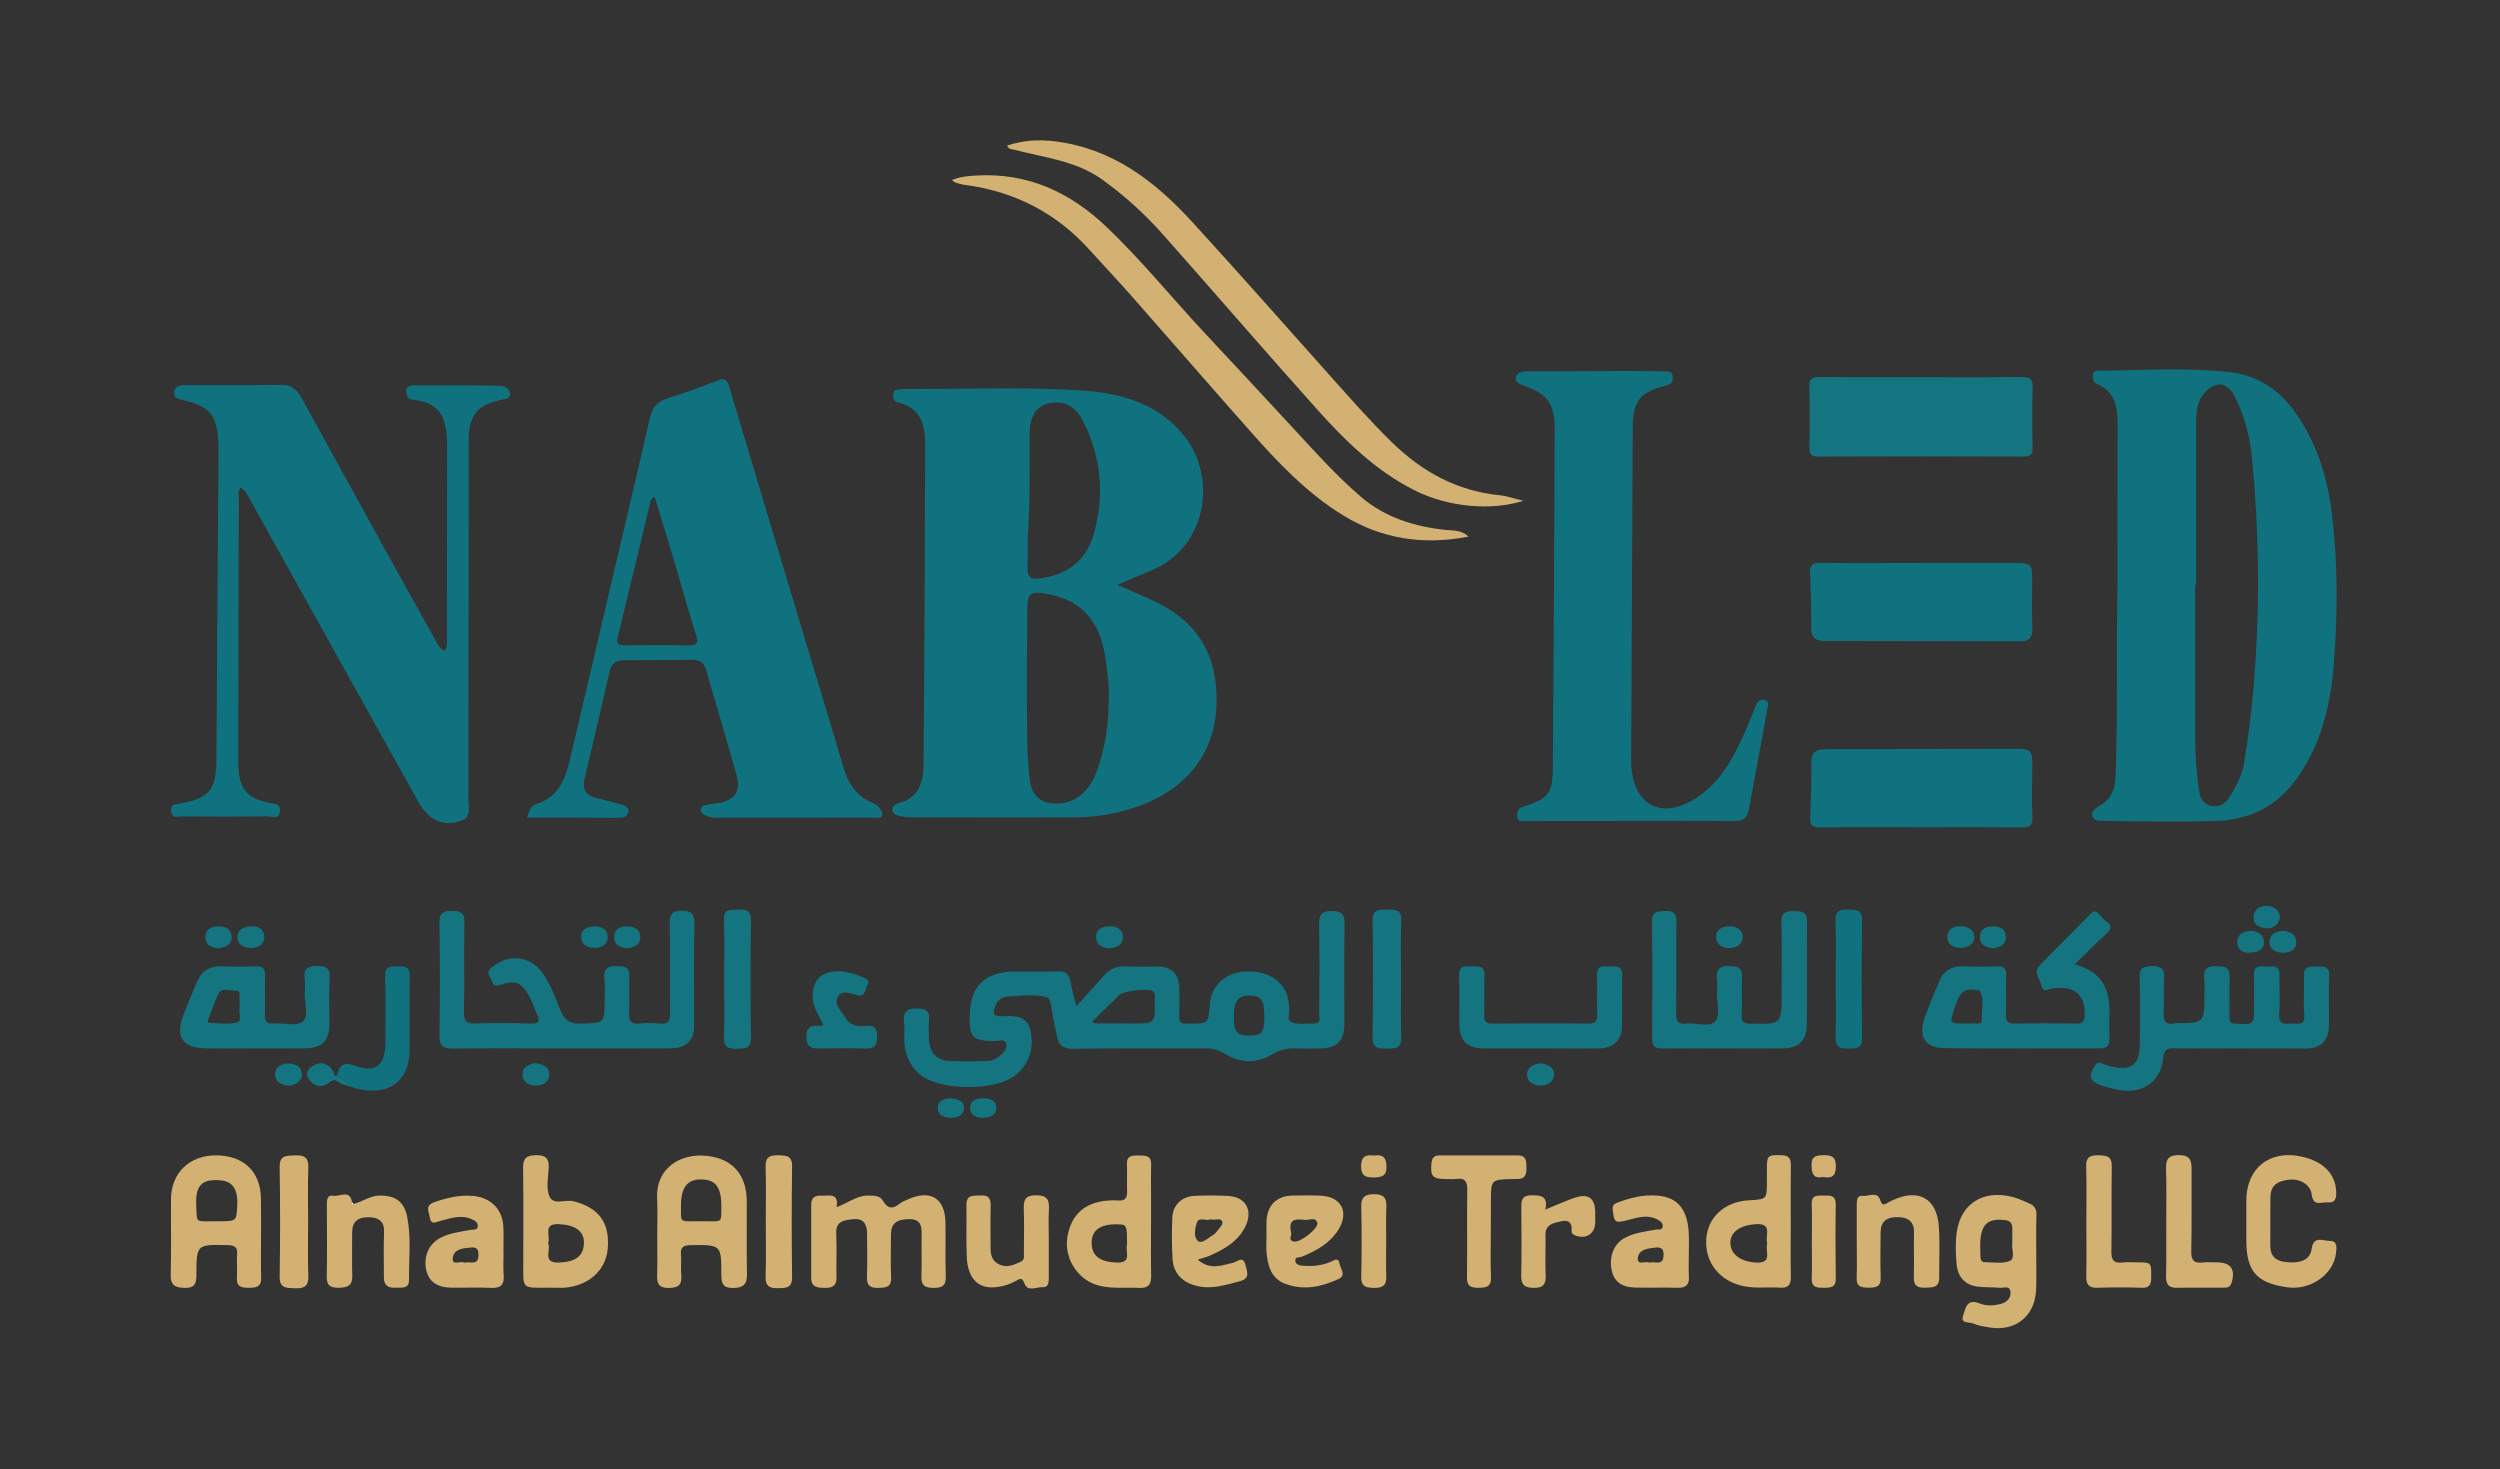 <?xml version="1.0" encoding="utf-8"?>
<!-- Generator: Adobe Illustrator 24.0.1, SVG Export Plug-In . SVG Version: 6.00 Build 0)  -->
<svg version="1.1" id="Layer_1" xmlns="http://www.w3.org/2000/svg" xmlns:xlink="http://www.w3.org/1999/xlink" x="0px" y="0px"
	 viewBox="0 0 253.79 149.17" style="enable-background:new 0 0 253.79 149.17;" xml:space="preserve">
<rect x="0" y="0" width="253.79" height="149.17" fill="#333333" stroke="none"/>
<style type="text/css">
	.st0{fill:#10727E;}
	.st1{fill:#147480;}
	.st2{fill:#D2B173;}
	.st3{fill:#FEFEFE;}
</style>
<g>
	<path class="st0" d="M113.42,59.37c1.16,0.51,2.16,0.94,3.16,1.38c5.16,2.26,6.98,5.79,6.92,10.53c-0.06,5-2.88,8.7-7.78,10.51
		c-2.11,0.78-4.3,1.17-6.54,1.18c-5.59,0.03-11.18,0.01-16.77,0c-0.39,0-0.78-0.08-1.17-0.15c-0.35-0.06-0.63-0.31-0.65-0.62
		c-0.03-0.33,0.25-0.58,0.59-0.66c2.11-0.49,2.56-2.16,2.57-3.94c0.1-10.78,0.14-21.56,0.17-32.34c0.01-2-0.35-3.87-2.77-4.41
		c-0.41-0.09-0.51-0.45-0.47-0.85c0.04-0.45,0.4-0.44,0.7-0.48c0.24-0.03,0.48-0.03,0.72-0.03c6.07,0.02,12.15-0.26,18.2,0.19
		c3.86,0.29,7.49,1.47,9.99,4.67c3.29,4.23,2.21,11.32-3.53,13.61C115.68,58.4,114.64,58.86,113.42,59.37z M112.55,70.95
		c0.1-1.26-0.14-2.72-0.34-4.18c-0.55-3.87-2.6-5.98-6.2-6.53c-1.41-0.22-1.71,0.05-1.72,1.47c-0.02,3.23-0.07,6.46-0.04,9.69
		c0.02,2.63-0.04,5.26,0.3,7.88c0.2,1.52,1.15,2.3,2.69,2.3c1.9-0.01,3.33-1.17,4.13-3.38C112.19,75.93,112.56,73.58,112.55,70.95z
		 M104.32,54.83c0,0.96,0.02,1.92-0.01,2.87c-0.02,0.82,0.27,1.13,1.14,1.03c2.87-0.34,4.84-1.79,5.61-4.6
		c1.09-3.96,0.73-7.8-1.16-11.47c-0.78-1.51-2-2.07-3.55-1.69c-1.11,0.27-1.81,1.33-1.82,2.89
		C104.51,47.51,104.57,51.17,104.32,54.83z"/>
	<path class="st0" d="M214.96,58.63c0-3.96-0.02-9.67,0.01-15.38c0.01-1.8-0.16-3.45-2.09-4.28c-0.36-0.16-0.47-0.52-0.41-0.92
		c0.08-0.55,0.52-0.4,0.85-0.41c4.31-0.08,8.63-0.32,12.93,0.12c2.8,0.29,5.02,1.71,6.66,3.98c2.23,3.08,3.34,6.59,3.8,10.32
		c0.64,5.17,0.61,10.36,0.19,15.53c-0.34,4.17-1.33,8.19-3.88,11.63c-2.03,2.74-4.79,4.04-8.2,4.13c-3.64,0.1-7.27,0.04-10.9-0.01
		c-0.57-0.01-1.3,0.08-1.5-0.46c-0.22-0.59,0.44-0.9,0.92-1.2c1.09-0.69,1.39-1.76,1.43-2.98C215,72.6,214.83,66.49,214.96,58.63z
		 M222.94,59.36c-0.03,0-0.06,0-0.1,0c0,5.23,0,10.46,0,15.68c0,1.76,0.17,3.5,0.4,5.23c0.1,0.8,0.51,1.41,1.26,1.55
		c0.74,0.14,1.43-0.22,1.83-0.89c0.64-1.06,1.26-2.15,1.46-3.38c0.59-3.49,0.97-7.02,1.19-10.55c0.43-6.86,0.29-13.71-0.37-20.56
		c-0.21-2.21-0.78-4.31-1.79-6.27c-0.71-1.36-1.82-1.49-2.88-0.44c-1.02,1.02-0.99,2.3-1,3.57
		C222.93,48.66,222.94,54.01,222.94,59.36z"/>
	<path class="st0" d="M45.12,66.07c0.35-0.53,0.25-1.06,0.25-1.57c0.01-6.39,0.01-12.78,0.02-19.17c0-2.69-0.54-4.47-3.49-4.75
		c-0.53-0.05-0.63-0.46-0.67-0.85c-0.04-0.48,0.37-0.61,0.73-0.61c2.92-0.01,5.83-0.01,8.75,0.04c0.47,0.01,1.03,0.26,1.07,0.79
		c0.04,0.55-0.52,0.56-0.95,0.65c-2.38,0.51-3.24,1.55-3.25,4.11c-0.02,12.14-0.02,24.28-0.03,36.43c0,0.77,0.31,1.77-0.62,2.14
		c-1.1,0.44-2.28,0.4-3.28-0.42c-0.54-0.43-0.92-0.99-1.25-1.59C36.77,71.18,31.16,61.09,25.54,51c-0.3-0.53-0.53-1.13-1.1-1.51
		c-0.34,0.41-0.19,0.82-0.2,1.19c-0.02,8.79-0.03,17.57-0.05,26.36c0,0.24,0,0.48,0.01,0.72c0.09,2.31,0.85,3.26,3.07,3.74
		c0.54,0.12,1.23,0.02,1.14,0.86c-0.09,0.92-0.86,0.5-1.31,0.51c-2.88,0.04-5.75,0.03-8.63,0.01c-0.41,0-1,0.28-1.09-0.53
		c-0.09-0.78,0.5-0.7,0.92-0.78c3-0.55,3.65-1.39,3.67-4.52c0.05-10.22,0.14-20.45,0.21-30.67c0-0.52,0.01-1.04-0.02-1.56
		c-0.16-2.67-0.84-3.51-3.4-4.17c-0.5-0.13-1.16-0.13-1.07-0.85c0.09-0.73,0.75-0.71,1.32-0.71c3.2,0,6.39,0.02,9.59-0.02
		c1.1-0.01,1.64,0.63,2.1,1.48c2.84,5.17,5.68,10.34,8.53,15.5c1.66,3,3.32,5.99,4.99,8.98C44.42,65.41,44.6,65.82,45.12,66.07z"/>
	<path class="st0" d="M53.5,83c0.22-0.65,0.36-1.21,0.9-1.37c2.14-0.62,2.93-2.31,3.39-4.24c1.47-6.19,2.91-12.38,4.36-18.58
		c1.28-5.46,2.58-10.91,3.82-16.37c0.24-1.05,0.73-1.67,1.77-2c1.71-0.54,3.4-1.13,5.06-1.79c0.76-0.3,1-0.15,1.23,0.62
		c2.83,9.49,5.69,18.98,8.54,28.46c1.02,3.39,2.06,6.77,3.05,10.17c0.49,1.66,1.35,2.96,3.01,3.62c0.18,0.07,0.37,0.18,0.49,0.32
		c0.22,0.27,0.54,0.59,0.43,0.93C89.45,83.15,89.01,83,88.71,83c-5.35,0.01-10.7,0.01-16.05,0.01c-0.2,0-0.41,0-0.59-0.06
		c-0.41-0.14-0.95-0.27-0.92-0.78c0.03-0.49,0.58-0.45,0.96-0.53c0.23-0.05,0.48-0.05,0.71-0.09c1.8-0.3,2.43-1.18,1.94-2.93
		c-1-3.56-2.06-7.11-3.1-10.66c-0.21-0.71-0.67-0.99-1.43-0.98c-2.28,0.04-4.55,0.04-6.83,0.04c-0.83,0-1.32,0.29-1.52,1.17
		c-0.82,3.64-1.69,7.27-2.55,10.91c-0.24,1,0.14,1.63,1.12,1.89c0.84,0.22,1.7,0.41,2.53,0.65c0.38,0.11,0.86,0.25,0.82,0.73
		c-0.05,0.52-0.5,0.65-0.98,0.65C59.77,83,56.7,83,53.5,83z M66.48,50.5c-0.09,0.01-0.18,0.02-0.27,0.03
		c-0.06,0.14-0.14,0.27-0.18,0.41c-1.11,4.59-2.21,9.19-3.33,13.78c-0.18,0.73,0.18,0.79,0.75,0.79c2.11-0.02,4.23-0.05,6.34,0.01
		c0.93,0.03,1.17-0.16,0.86-1.11c-0.67-2.04-1.22-4.11-1.83-6.17C68.05,55.65,67.26,53.07,66.48,50.5z"/>
	<path class="st0" d="M165.51,83.34c-3.55,0-7.11,0-10.66,0.01c-0.41,0-0.81,0.11-0.84-0.51c-0.03-0.52,0.14-0.79,0.66-0.95
		c2.54-0.82,2.95-1.35,2.97-4.01c0.08-11.38,0.14-22.76,0.19-34.14c0.01-2.78-0.67-3.73-3.19-4.61c-0.41-0.14-0.85-0.38-0.77-0.78
		c0.1-0.51,0.62-0.64,1.14-0.64c3.39-0.01,6.79-0.04,10.18-0.05c1.24,0,2.48,0.01,3.71,0.05c0.41,0.01,0.89-0.09,0.91,0.62
		c0.02,0.6-0.27,0.71-0.75,0.83c-2.58,0.64-3.3,1.56-3.31,4.16c-0.05,11.18-0.11,22.36-0.16,33.54c0,0.48-0.01,0.96,0.06,1.43
		c0.48,3.52,3.02,4.75,6.14,2.97c2.64-1.51,4.02-4.02,5.22-6.65c0.45-0.98,0.82-1.99,1.23-2.98c0.17-0.4,0.42-0.69,0.9-0.56
		c0.54,0.15,0.32,0.6,0.27,0.89c-0.61,3.44-1.26,6.88-1.9,10.32c-0.15,0.79-0.62,1.09-1.45,1.08
		C172.54,83.31,169.03,83.33,165.51,83.34z"/>
	<path class="st1" d="M109.26,102.14c1.05-1.15,1.96-2.14,2.85-3.14c0.6-0.67,1.31-0.96,2.23-0.9c1.07,0.07,2.16,0.02,3.23,0.02
		c1.3,0,2.09,0.73,2.14,2.04c0.04,1,0.04,2,0,2.99c-0.02,0.56,0.13,0.84,0.73,0.76c0.08-0.01,0.16,0,0.24,0c2,0.01,2,0.01,2.14-1.99
		c0.13-1.78,1.48-3.1,3.37-3.28c2.27-0.22,4.11,0.84,4.54,2.61c0.07,0.27,0.08,0.55,0.13,0.83c0.12,0.57-0.28,1.46,0.22,1.67
		c0.68,0.29,1.55,0.15,2.34,0.15c0.73-0.01,0.5-0.6,0.5-0.98c0.02-3.04,0.04-6.07-0.01-9.11c-0.02-0.97,0.26-1.34,1.28-1.33
		c0.98,0.01,1.33,0.29,1.31,1.31c-0.06,3.35-0.02,6.71-0.02,10.06c0,1.84-0.76,2.58-2.64,2.59c-0.76,0-1.52,0.03-2.28-0.01
		c-0.9-0.04-1.66,0.16-2.47,0.64c-1.55,0.92-3.23,0.85-4.76-0.1c-0.62-0.38-1.19-0.54-1.89-0.54c-4.47,0.01-8.95-0.03-13.42,0.04
		c-1.11,0.02-1.61-0.36-1.75-1.41c-0.05-0.39-0.17-0.78-0.26-1.16c-0.22-0.93-0.25-2.51-0.71-2.65c-1.24-0.37-2.67-0.16-4.02-0.09
		c-0.52,0.02-1.01,0.37-1.2,0.88c-0.19,0.48-0.51,1.16,0.53,1.12c1.22-0.04,2.6-0.15,2.97,1.35c0.41,1.66,0.02,3.27-1.31,4.49
		c-1.98,1.83-8.09,1.8-10.03-0.04c-1.01-0.96-1.46-2.16-1.45-3.55c0.01-0.52,0.06-1.05-0.01-1.56c-0.17-1.19,0.33-1.52,1.47-1.47
		c0.85,0.04,1.13,0.32,1.06,1.13c-0.06,0.67-0.03,1.36,0,2.04c0.06,1.32,0.78,2.09,2.09,2.16c1.24,0.06,2.48,0.02,3.71,0.01
		c0.53-0.01,1.03-0.19,1.42-0.55c0.35-0.32,0.77-0.73,0.61-1.22c-0.17-0.54-0.75-0.26-1.14-0.26c-2.31-0.04-2.62-0.34-2.56-2.66
		c0.07-2.92,1.54-4.37,4.48-4.4c1.48-0.02,2.96,0.04,4.43-0.02c0.86-0.03,1.23,0.29,1.34,1.12
		C108.81,100.44,109.03,101.17,109.26,102.14z M110.87,103.71c0.19,0.13,0.22,0.17,0.25,0.17c1.28,0.01,2.55,0.02,3.83,0.02
		c2.33,0,2.33,0,2.27-2.35c-0.01-0.33,0.15-0.73-0.25-0.97c-0.45-0.26-2.92,0.03-3.3,0.4C112.74,101.87,111.83,102.76,110.87,103.71
		z M128.35,103.19c0-1.67-0.3-2.1-1.5-2.12c-1.18-0.02-1.6,0.56-1.6,2.2c0,1.5,0.32,1.87,1.61,1.85
		C128.13,105.11,128.35,104.82,128.35,103.19z"/>
	<path class="st1" d="M195.06,38.29c3.39,0,6.78,0.03,10.17-0.02c0.92-0.02,1.15,0.26,1.12,1.14c-0.07,1.99-0.05,3.99-0.01,5.98
		c0.01,0.7-0.15,0.97-0.92,0.96c-6.94-0.03-13.88-0.03-20.81,0c-0.75,0-0.95-0.23-0.93-0.95c0.04-2.03,0.06-4.07-0.01-6.1
		c-0.03-0.89,0.31-1.04,1.1-1.03C188.2,38.31,191.63,38.29,195.06,38.29z"/>
	<path class="st0" d="M195.1,83.98c-3.43,0-6.86-0.03-10.29,0.02c-0.86,0.01-1.09-0.26-1.05-1.08c0.09-1.87,0.14-3.75,0.12-5.62
		c-0.01-0.85,0.4-1.15,1.12-1.22c0.4-0.04,0.8-0.03,1.2-0.03c6.14-0.01,12.29-0.02,18.43-0.03c1.51,0,1.68,0.17,1.68,1.62
		c0,1.76-0.07,3.51,0.01,5.27c0.04,0.95-0.31,1.11-1.16,1.09C201.8,83.96,198.45,83.98,195.1,83.98z"/>
	<path class="st0" d="M194.88,57.15c3.27,0,6.55,0,9.82,0c1.44,0,1.6,0.18,1.6,1.57c-0.01,1.72-0.03,3.43,0.01,5.15
		c0.02,0.87-0.33,1.23-1.19,1.23c-6.63-0.02-13.26-0.03-19.89-0.03c-0.9,0-1.38-0.34-1.37-1.35c0.02-1.84-0.02-3.67-0.11-5.51
		c-0.04-0.83,0.22-1.09,1.07-1.07C188.17,57.18,191.53,57.15,194.88,57.15C194.88,57.15,194.88,57.15,194.88,57.15z"/>
	<path class="st2" d="M102.23,14.78c1.62-0.54,3.23-0.64,4.88-0.43c5.82,0.72,10.13,4.04,13.92,8.18
		c4.63,5.07,9.17,10.21,13.74,15.33c2.13,2.38,4.23,4.79,6.51,7.02c3.06,2.99,6.61,4.96,10.94,5.39c0.77,0.08,1.52,0.35,2.44,0.57
		c-3.25,1.02-7.61,0.68-11.11-1.09c-3.92-1.98-7-5.02-9.88-8.23c-5.24-5.85-10.37-11.81-15.59-17.69c-1.85-2.09-3.91-3.97-6.2-5.61
		c-2.67-1.91-5.85-2.21-8.87-3.01C102.77,15.14,102.45,15.23,102.23,14.78z"/>
	<path class="st2" d="M149.09,54.47c-4.61,0.9-8.79,0.24-12.67-2.11c-3.77-2.29-6.74-5.46-9.63-8.73c-3.97-4.48-7.89-9-11.84-13.49
		c-1.42-1.62-2.91-3.18-4.35-4.78c-3.4-3.77-7.63-5.93-12.65-6.59c-0.31-0.04-0.62-0.14-0.93-0.23c-0.1-0.03-0.18-0.12-0.39-0.26
		c0.86-0.36,1.66-0.41,2.46-0.46c5.19-0.31,9.5,1.67,13.18,5.16c3.48,3.3,6.5,7.03,9.76,10.54c3.21,3.45,6.43,6.88,9.62,10.35
		c2.08,2.26,4.15,4.54,6.49,6.55c2.47,2.12,5.46,3.05,8.66,3.38C147.54,53.87,148.33,53.79,149.09,54.47z"/>
	<path class="st1" d="M56.85,106.43c-3.59,0-7.19-0.04-10.78,0.02c-1.07,0.02-1.48-0.24-1.46-1.39c0.07-3.79,0.06-7.59,0-11.38
		c-0.02-1,0.37-1.21,1.26-1.21c0.86,0,1.3,0.13,1.28,1.17c-0.07,3.03,0.02,6.07-0.05,9.1c-0.02,1,0.31,1.19,1.22,1.16
		c1.83-0.07,3.67-0.06,5.51,0.01c0.92,0.03,1.02-0.27,0.66-1.01c-0.28-0.57-0.45-1.2-0.76-1.75c-0.77-1.41-1.42-1.69-2.93-1.18
		c-0.54,0.18-0.74,0.06-0.87-0.4c-0.12-0.44-0.68-0.81-0.03-1.35c1.82-1.5,4.05-1.21,5.34,0.78c0.72,1.11,1.17,2.36,1.66,3.58
		c0.39,0.97,0.95,1.36,2.06,1.33c2.41-0.08,2.42,0,2.42-2.41c0-0.68,0.07-1.37-0.02-2.03c-0.15-1.15,0.32-1.43,1.41-1.4
		c0.93,0.02,1.16,0.35,1.12,1.2c-0.06,1.19,0.04,2.4-0.03,3.59c-0.05,0.88,0.29,1.12,1.1,1.04c0.63-0.06,1.28-0.08,1.91,0
		c1,0.13,1.18-0.32,1.16-1.22c-0.05-2.95,0.01-5.91-0.04-8.86c-0.01-0.92,0.14-1.39,1.22-1.37c1,0.01,1.29,0.32,1.28,1.32
		c-0.06,3.43-0.02,6.87-0.02,10.3c0,1.54-0.78,2.34-2.36,2.35C64.35,106.44,60.6,106.43,56.85,106.43z"/>
	<path class="st1" d="M227.3,106.43c-2.16,0-4.31,0.02-6.46-0.01c-0.76-0.01-1.16,0.03-1.25,1.03c-0.2,2.32-2.1,3.62-4.41,3.21
		c-0.62-0.11-1.24-0.27-1.84-0.47c-1.23-0.42-1.38-0.98-0.63-2.07c0.17-0.25,0.33-0.29,0.59-0.19c0.33,0.13,0.67,0.26,1.01,0.34
		c2.08,0.48,2.92-0.19,2.92-2.33c0-2.23,0.06-4.47-0.02-6.7c-0.04-1.04,0.4-1.14,1.26-1.16c0.95-0.02,1.28,0.26,1.22,1.22
		c-0.08,1.15,0.03,2.32-0.04,3.47c-0.05,0.86,0.15,1.32,1.1,1.12c0.08-0.02,0.16-0.02,0.24-0.02c2.79-0.03,2.79-0.03,2.79-2.87
		c0-0.52,0.06-1.05-0.01-1.55c-0.17-1.18,0.38-1.4,1.43-1.37c0.91,0.02,1.18,0.32,1.14,1.2c-0.06,1.31,0.01,2.63-0.02,3.95
		c-0.01,0.53,0.17,0.66,0.68,0.69c1.82,0.1,1.81,0.12,1.82-1.72c0-1.08,0.02-2.16-0.01-3.23c-0.03-1.16,0.81-0.8,1.43-0.85
		c0.66-0.06,1.19-0.03,1.17,0.88c-0.04,1.32,0.07,2.64-0.03,3.95c-0.09,1.13,0.59,0.98,1.26,0.96c0.63-0.02,1.38,0.26,1.28-0.92
		c-0.11-1.27,0.03-2.56-0.04-3.83c-0.06-1.03,0.5-1.07,1.27-1.05c0.71,0.02,1.35-0.08,1.3,1c-0.07,1.67,0,3.35-0.03,5.03
		c-0.02,1.5-0.79,2.28-2.3,2.3C231.85,106.45,229.58,106.43,227.3,106.43z"/>
	<path class="st1" d="M210.62,97.89c2.81,0.75,3.58,2.6,3.52,4.98c-0.02,0.88-0.02,1.76,0,2.63c0.02,0.67-0.29,0.93-0.93,0.93
		c-5.27-0.01-10.54,0.03-15.81-0.03c-1.98-0.02-2.68-1.16-2.02-3.06c0.43-1.24,0.95-2.45,1.45-3.66c0.46-1.12,1.29-1.64,2.53-1.59
		c1.12,0.05,2.24,0.06,3.35,0c0.76-0.04,0.97,0.25,0.95,0.97c-0.04,1.32,0.02,2.64-0.02,3.95c-0.02,0.67,0.19,0.91,0.88,0.9
		c2.07-0.04,4.15-0.04,6.23,0c0.69,0.01,0.88-0.22,0.88-0.89c0.03-2.11-1.06-3-3.34-2.67c-0.36,0.05-0.87,0.44-1-0.16
		c-0.15-0.71-0.94-1.44-0.23-2.19c1.68-1.76,3.44-3.45,5.13-5.2c0.4-0.41,0.63-0.32,0.94,0.04c0.21,0.24,0.42,0.49,0.68,0.68
		c0.61,0.45,0.55,0.8,0,1.29C212.77,95.74,211.8,96.74,210.62,97.89z M199.58,103.9c0.2,0,0.4,0.03,0.59-0.01
		c0.37-0.08,1.03,0.29,1.01-0.43c-0.02-0.96,0.28-1.95-0.2-2.88c-0.03-0.06-0.23-0.02-0.34-0.05c-1.43-0.35-1.79,0.57-2.17,1.67
		C197.89,103.92,197.84,103.9,199.58,103.9z"/>
	<path class="st1" d="M174.88,106.43c-2.04,0-4.07-0.02-6.11,0.01c-0.76,0.01-1.07-0.25-1.06-1.04c0.03-3.95,0.04-7.91-0.01-11.86
		c-0.01-1.04,0.54-1.03,1.28-1.06c0.82-0.03,1.23,0.15,1.21,1.11c-0.06,3.07,0,6.15-0.04,9.23c-0.01,0.81,0.18,1.19,1.05,1.09
		c0.98-0.12,2.26,0.42,2.89-0.2c0.64-0.62,0.14-1.9,0.21-2.88c0.03-0.44,0.05-0.88,0-1.32c-0.13-1.06,0.19-1.5,1.37-1.44
		c0.88,0.05,1.22,0.25,1.17,1.16c-0.06,1.27,0.03,2.56-0.03,3.83c-0.03,0.71,0.22,0.84,0.87,0.86c3.19,0.06,3.19,0.08,3.18-3.1
		c0-2.4,0.04-4.79-0.02-7.19c-0.02-0.95,0.4-1.16,1.22-1.14c0.77,0.02,1.4-0.01,1.39,1.09c-0.05,3.47,0,6.95-0.03,10.42
		c-0.01,1.64-0.81,2.41-2.44,2.43C178.95,106.45,176.91,106.43,174.88,106.43z"/>
	<path class="st1" d="M25.89,106.43c-1.72,0-3.43,0.03-5.15-0.01c-2.19-0.06-2.94-1.19-2.17-3.24c0.43-1.15,0.91-2.29,1.39-3.43
		c0.48-1.15,1.32-1.73,2.61-1.66c1.12,0.06,2.24,0.05,3.35,0c0.74-0.04,1,0.24,0.99,0.95c-0.03,1.32,0.02,2.64-0.02,3.95
		c-0.02,0.63,0.11,0.96,0.84,0.91c1.03-0.08,2.38,0.32,3.01-0.2c0.65-0.54,0.14-1.94,0.2-2.96c0.02-0.44,0.05-0.88-0.01-1.32
		c-0.15-1.06,0.27-1.37,1.33-1.36c0.98,0.01,1.24,0.31,1.2,1.24c-0.07,1.55-0.01,3.11-0.02,4.67c-0.01,1.71-0.75,2.43-2.51,2.45
		C29.24,106.44,27.56,106.43,25.89,106.43z M24.32,102.35c0-0.37,0.02-0.65-0.01-0.93c-0.04-0.35,0.19-0.92-0.46-0.86
		c-0.58,0.05-1.33-0.4-1.7,0.38c-0.37,0.78-0.65,1.61-0.96,2.42c-0.06,0.17-0.16,0.47,0.1,0.48c0.95,0.04,1.94,0.17,2.82-0.06
		C24.61,103.65,24.2,102.78,24.32,102.35z"/>
	<path class="st2" d="M26.5,125.41c0,1.44-0.03,2.87,0.01,4.31c0.03,0.93-0.52,1.01-1.23,1.01c-0.7,0-1.28-0.05-1.23-1
		c0.05-0.79-0.03-1.6,0.02-2.39c0.06-0.76-0.26-0.92-0.97-0.94c-3.14-0.07-3.16-0.09-3.16,3.03c0,0.87-0.18,1.34-1.18,1.31
		c-0.96-0.02-1.46-0.24-1.43-1.36c0.07-2.55,0.01-5.1,0.03-7.66c0.02-2.65,1.87-4.44,4.58-4.43c2.8,0,4.54,1.68,4.55,4.41
		C26.51,122.94,26.5,124.18,26.5,125.41z M22.01,123.98c2.05,0,1.98,0,2.07-1.53c0.14-2.22-0.87-2.67-2.19-2.65
		c-1.26,0.01-2.08,0.43-1.97,2.58C20.01,124.29,19.79,123.95,22.01,123.98z"/>
	<path class="st2" d="M66.72,125.35c0-1.24,0.05-2.48-0.01-3.71c-0.15-3.07,2.39-4.6,5.06-4.3c2.63,0.29,4.03,1.96,4.04,4.61
		c0.01,2.47-0.03,4.95,0.02,7.42c0.02,1.07-0.43,1.37-1.43,1.38c-1.02,0.01-1.17-0.49-1.17-1.34c0-3.06-0.02-3.04-3.07-3.01
		c-0.75,0.01-1.11,0.17-1.03,0.99c0.06,0.67-0.04,1.36,0.03,2.03c0.1,1-0.29,1.32-1.29,1.33c-1.02,0-1.19-0.47-1.16-1.33
		C66.75,128.07,66.72,126.71,66.72,125.35z M71.12,123.98c2.24-0.03,2.1,0.3,2.11-1.45c0.01-2.01-0.56-2.78-2.04-2.8
		c-1.42-0.02-2.07,0.82-2.06,2.69C69.14,124.26,68.92,123.95,71.12,123.98z"/>
	<path class="st2" d="M84.93,122.55c1.19-0.44,2.05-1.19,3.19-1.18c0.57,0,1.2-0.02,1.51,0.52c0.51,0.89,1.05,0.84,1.75,0.27
		c0.24-0.2,0.56-0.3,0.85-0.43c2.24-0.99,3.71-0.08,3.75,2.37c0.03,1.84-0.03,3.67,0.03,5.51c0.03,0.95-0.41,1.13-1.23,1.13
		c-0.83,0-1.27-0.21-1.24-1.14c0.05-1.48-0.01-2.95,0.02-4.43c0.02-0.93-0.29-1.43-1.3-1.41c-1.25,0.03-1.8,0.45-1.81,1.5
		c-0.01,1.48-0.05,2.96,0.01,4.43c0.04,1.03-0.57,1.03-1.31,1.05c-0.79,0.02-1.17-0.22-1.14-1.09c0.05-1.47,0.02-2.95,0.01-4.43
		c0-0.94-0.36-1.57-1.42-1.45c-0.88,0.1-1.77,0.15-1.71,1.46c0.07,1.47-0.01,2.95,0.03,4.43c0.02,0.87-0.41,1.09-1.18,1.08
		c-0.73-0.02-1.39-0.03-1.39-1.02c0-2.47,0.01-4.95,0-7.42c0-0.75,0.4-0.96,1.07-0.92C84.18,121.41,85.18,121.06,84.93,122.55z"/>
	<path class="st2" d="M206.71,127.16c0,1.24,0.03,2.47-0.01,3.71c-0.09,2.66-1.99,4.27-4.59,3.91c-0.63-0.09-1.27-0.2-1.85-0.44
		c-0.37-0.16-1.26,0.07-0.97-0.79c0.24-0.71,0.35-1.76,1.64-1.24c0.71,0.29,1.51,0.25,2.24,0.04c0.56-0.16,1.01-0.6,0.92-1.24
		c-0.1-0.65-0.7-0.34-1.08-0.38c-0.75-0.07-1.51-0.02-2.26-0.12c-1.29-0.16-2-1.01-2.12-2.23c-0.11-1.1-0.14-2.25,0.02-3.34
		c0.42-2.87,2.69-4.27,5.62-3.54c0.61,0.15,1.19,0.44,1.78,0.69c0.48,0.21,0.7,0.57,0.68,1.13
		C206.69,124.61,206.71,125.88,206.71,127.16z M204.28,126.21c0-0.37,0-0.65,0-0.93c-0.01-0.62,0.17-1.34-0.79-1.43
		c-0.96-0.09-1.88-0.02-2.26,1.06c-0.3,0.87-0.2,1.81-0.18,2.72c0.01,0.26,0.12,0.5,0.4,0.5c0.87,0,1.83,0.19,2.58-0.13
		C204.63,127.74,204.17,126.76,204.28,126.21z"/>
	<path class="st1" d="M156.41,106.43c-1.92,0-3.83,0.01-5.75,0c-1.74-0.01-2.5-0.76-2.52-2.47c-0.02-1.64,0.04-3.27-0.02-4.91
		c-0.03-0.99,0.53-0.98,1.23-0.95c0.68,0.02,1.4-0.15,1.35,0.96c-0.06,1.31,0.02,2.63-0.03,3.95c-0.02,0.65,0.15,0.91,0.86,0.9
		c3.23-0.03,6.47-0.04,9.7,0c0.78,0.01,0.93-0.3,0.91-0.98c-0.04-1.32,0.02-2.63-0.02-3.95c-0.03-1.17,0.8-0.81,1.42-0.87
		c0.68-0.06,1.17,0.02,1.14,0.91c-0.04,1.72,0.01,3.43-0.02,5.15c-0.03,1.4-0.85,2.23-2.26,2.26
		C160.4,106.46,158.41,106.43,156.41,106.43z"/>
	<path class="st2" d="M55.71,130.72c-2.81,0.01-2.59,0.19-2.59-2.57c0-3.19,0.03-6.38-0.02-9.56c-0.02-1,0.34-1.31,1.32-1.32
		c1.02-0.01,1.34,0.35,1.28,1.33c-0.06,0.95-0.27,2.03,0.07,2.84c0.41,0.96,1.62,0.29,2.46,0.51c2.54,0.65,3.67,2.14,3.47,4.76
		c-0.18,2.28-2,3.89-4.56,4.02C56.67,130.74,56.19,130.72,55.71,130.72z M55.64,126.19c0.35,0.68-0.68,2.05,1.14,1.98
		c1.66-0.07,2.49-0.67,2.5-2.03c0.01-1.18-0.93-1.8-2.54-1.87C55.02,124.2,55.95,125.49,55.64,126.19z"/>
	<path class="st2" d="M181.79,124.06c0,1.84-0.03,3.67,0.01,5.51c0.02,0.8-0.22,1.21-1.08,1.15c-1.23-0.09-2.46,0.1-3.7-0.15
		c-2.41-0.49-3.95-2.37-3.81-4.75c0.12-2.23,1.87-3.84,4.32-3.97c1.84-0.1,1.84-0.1,1.84-1.95c0-0.4,0-0.8,0-1.2
		c0-1.43,0.08-1.46,1.48-1.43c0.75,0.02,0.96,0.34,0.95,1.03C181.77,120.23,181.79,122.15,181.79,124.06z M179.41,126.22
		c-0.29-0.72,0.64-2.06-1.17-1.95c-1.54,0.1-2.58,0.77-2.58,1.89c0,1.18,1.06,1.92,2.58,2.01
		C180.05,128.28,179.13,126.94,179.41,126.22z"/>
	<path class="st2" d="M116.85,123.96c0,1.83-0.03,3.67,0.01,5.5c0.02,0.91-0.25,1.33-1.22,1.28c-1.5-0.08-3.03,0.16-4.49-0.36
		c-1.89-0.68-3.11-2.78-2.8-4.75c0.36-2.33,1.8-3.62,4.21-3.76c0.32-0.02,0.64-0.03,0.96,0c0.68,0.05,0.92-0.25,0.9-0.91
		c-0.03-0.92,0.02-1.83-0.02-2.75c-0.04-0.9,0.52-0.92,1.17-0.91c0.66,0.01,1.32-0.05,1.29,0.93c-0.03,0.96-0.01,1.91-0.01,2.87
		C116.85,122.04,116.85,123,116.85,123.96z M114.41,126.4c0-2.1,0-2.1-1.06-2.11c-1.67-0.02-2.51,0.6-2.53,1.84
		c-0.02,1.35,0.82,1.96,2.48,2.04C114.99,128.26,114.21,127.03,114.41,126.4z"/>
	<path class="st2" d="M228.04,124.02c0-0.72,0-1.44,0-2.15c0-3.3,2.38-5.18,5.64-4.45c2.17,0.49,3.4,1.73,3.48,3.53
		c0.03,0.62-0.05,1.19-0.85,1.11c-0.6-0.06-1.48,0.48-1.63-0.78c-0.12-1.03-1.21-1.66-2.33-1.52c-1.32,0.16-1.86,0.67-1.87,1.86
		c-0.02,1.6,0.01,3.19-0.01,4.79c-0.02,1.09,0.55,1.6,1.57,1.71c1.53,0.17,2.47-0.23,2.63-1.34c0.19-1.38,1.18-0.8,1.83-0.81
		c0.83-0.01,0.7,0.74,0.64,1.27c-0.26,2.16-2.63,3.79-4.97,3.44c-3.11-0.45-4.12-1.63-4.13-4.75
		C228.04,125.29,228.04,124.65,228.04,124.02z"/>
	<path class="st2" d="M171.44,127.47c0,0.72-0.03,1.44,0.01,2.15c0.05,0.84-0.34,1.13-1.14,1.11c-1.43-0.04-2.87,0.01-4.3-0.02
		c-1.38-0.03-2.14-0.6-2.39-1.72c-0.31-1.39,0.21-2.72,1.29-3.31c1-0.55,2.11-0.66,3.2-0.86c0.25-0.04,0.62,0.1,0.68-0.3
		c0.05-0.37-0.25-0.56-0.53-0.72c-1.01-0.54-2.02-0.2-3.02,0.06c-1.28,0.33-1.38,0.25-1.52-1.04c-0.04-0.41,0.07-0.58,0.42-0.71
		c1.35-0.52,2.72-0.87,4.19-0.73c1.95,0.19,2.95,1.34,3.1,3.69C171.48,125.88,171.44,126.68,171.44,127.47
		C171.44,127.47,171.44,127.47,171.44,127.47z M167.45,128.19c0.52-0.21,1.39,0.4,1.43-0.75c0.02-0.63-0.21-0.86-0.83-0.79
		c-0.77,0.09-1.69,0.17-1.78,1.06C166.19,128.53,167.07,127.95,167.45,128.19z"/>
	<path class="st2" d="M51.12,127.13c0,0.76-0.05,1.52,0.01,2.27c0.08,0.97-0.24,1.39-1.27,1.34c-1.35-0.07-2.71,0-4.07-0.02
		c-1.36-0.02-2.19-0.58-2.48-1.64c-0.37-1.35,0.13-2.67,1.24-3.33c0.99-0.59,2.11-0.68,3.2-0.9c0.28-0.05,0.73,0.08,0.75-0.38
		c0.02-0.41-0.33-0.58-0.68-0.73c-1.09-0.45-2.12-0.05-3.15,0.21c-0.44,0.11-0.91,0.45-1.04-0.38c-0.1-0.61-0.51-1.19,0.46-1.53
		c1.3-0.46,2.59-0.76,3.97-0.63c1.75,0.16,2.95,1.34,3.04,3.1c0.04,0.88,0.01,1.76,0.01,2.63
		C51.12,127.13,51.12,127.13,51.12,127.13z M47.14,128.19c0.53-0.2,1.41,0.38,1.43-0.76c0.01-0.52-0.1-0.84-0.72-0.79
		c-0.81,0.07-1.78,0.13-1.89,1.07C45.87,128.55,46.77,127.94,47.14,128.19z"/>
	<path class="st2" d="M35.9,122.21c0.89-0.2,1.63-0.82,2.6-0.84c1.6-0.03,2.51,0.58,2.83,2.13c0.43,2.13,0.17,4.3,0.19,6.44
		c0.01,0.98-0.84,0.74-1.44,0.78c-0.74,0.04-1.12-0.29-1.11-1.06c0.01-1.52-0.05-3.04,0.02-4.55c0.05-1.12-0.55-1.52-1.51-1.54
		c-1.2-0.03-1.73,0.48-1.73,1.54c0,1.48-0.03,2.95,0.01,4.43c0.02,1-0.52,1.18-1.37,1.19c-0.84,0.01-1.24-0.21-1.22-1.15
		c0.05-2.43,0.02-4.87,0.01-7.31c0-0.48,0.05-1.01,0.65-0.88c0.65,0.13,1.67-0.69,1.91,0.65c-0.03,0.06-0.1,0.14-0.09,0.17
		C35.73,122.35,35.82,122.28,35.9,122.21z"/>
	<path class="st2" d="M121.59,127.87c1.27,1.12,2.45,0.57,3.63,0.31c0.39-0.09,0.97-0.75,1.21,0.23c0.17,0.69,0.53,1.37-0.59,1.66
		c-1.42,0.37-2.81,0.84-4.31,0.48c-1.49-0.35-2.41-1.27-2.5-2.78c-0.08-1.39-0.08-2.79-0.02-4.18c0.05-1.25,0.96-2.13,2.24-2.19
		c1.15-0.05,2.31-0.06,3.46,0.01c1.74,0.11,2.49,1.43,1.75,3.02c-0.76,1.64-2.24,2.42-3.79,3.1
		C122.38,127.64,122.08,127.71,121.59,127.87z M122.87,123.77c-0.4,0.26-1.17-0.33-1.39,0.4c-0.17,0.57-0.34,1.39,0.12,1.8
		c0.35,0.32,0.94-0.19,1.36-0.48c0.16-0.11,0.36-0.2,0.47-0.36c0.26-0.35,0.73-0.78,0.66-1.07
		C123.96,123.55,123.34,123.94,122.87,123.77z"/>
	<path class="st2" d="M128.57,125.56c0-0.52-0.02-1.04,0-1.56c0.06-1.63,1.01-2.59,2.62-2.63c0.96-0.02,1.92-0.03,2.87,0.01
		c2.11,0.09,2.93,1.67,1.8,3.47c-0.87,1.38-2.23,2.12-3.69,2.72c-0.26,0.1-0.75-0.01-0.67,0.47c0.06,0.36,0.49,0.43,0.77,0.45
		c0.95,0.08,1.89-0.01,2.79-0.38c0.32-0.13,0.81-0.54,0.92,0.16c0.08,0.51,0.74,1.18-0.1,1.57c-1.74,0.81-3.56,1.19-5.43,0.48
		c-1.44-0.55-1.75-1.86-1.88-3.21C128.53,126.6,128.57,126.08,128.57,125.56z M131.08,125.18c0.09,0.16-0.4,0.76,0.31,0.86
		c0.67,0.09,2.51-1.39,2.34-1.92c-0.19-0.6-0.8-0.25-1.21-0.28C131.72,123.78,130.7,123.56,131.08,125.18z"/>
	<path class="st2" d="M106.47,125.99c0,1.24,0,2.47,0,3.71c0,0.46-0.03,1.01-0.61,0.97c-0.64-0.04-1.54,0.53-1.87-0.4
		c-0.25-0.7-0.55-0.4-0.87-0.23c-0.75,0.4-1.57,0.64-2.4,0.65c-1.54,0.02-2.47-1.04-2.57-3c-0.09-1.79-0.01-3.59-0.04-5.39
		c-0.01-1.08,0.75-0.89,1.41-0.94c0.78-0.06,1.07,0.24,1.05,1.03c-0.04,1.44-0.01,2.87-0.01,4.31c0,0.72,0.16,1.33,0.9,1.67
		c0.79,0.37,1.48,0.02,2.16-0.28c0.42-0.18,0.32-0.6,0.32-0.95c0.01-1.48,0.04-2.95-0.01-4.43c-0.03-0.92,0.17-1.37,1.24-1.37
		c1.12-0.01,1.37,0.45,1.31,1.43C106.42,123.84,106.47,124.92,106.47,125.99z"/>
	<path class="st2" d="M188.49,125.91c0-1.2,0-2.39,0-3.59c0-0.46,0.01-0.99,0.62-0.92c0.6,0.07,1.45-0.5,1.76,0.41
		c0.18,0.53,0.33,0.54,0.72,0.31c0.17-0.1,0.35-0.18,0.53-0.27c2.65-1.25,4.53-0.2,4.71,2.72c0.11,1.71,0.01,3.43,0.03,5.14
		c0.01,1.03-0.69,0.98-1.39,1.01c-0.75,0.03-1.22-0.14-1.19-1.05c0.05-1.51-0.01-3.03,0.02-4.55c0.03-1.09-0.59-1.53-1.54-1.56
		c-1.3-0.04-1.84,0.46-1.85,1.59c-0.01,1.52-0.04,3.03,0.01,4.55c0.03,0.94-0.49,1.02-1.21,1.02c-0.7-0.01-1.27-0.04-1.23-1
		C188.53,128.46,188.49,127.18,188.49,125.91z"/>
	<path class="st2" d="M151.34,125.11c0,1.51-0.05,3.03,0.02,4.54c0.04,1-0.5,1.08-1.27,1.08c-0.76,0-1.19-0.15-1.17-1.05
		c0.04-2.95-0.01-5.9,0.03-8.85c0.01-0.86-0.19-1.28-1.12-1.15c-0.35,0.05-0.72,0.01-1.07,0.01c-1.36-0.01-1.57-0.28-1.44-1.64
		c0.06-0.56,0.3-0.76,0.84-0.76c2.63,0.01,5.26,0.01,7.89,0c0.89-0.01,0.9,0.56,0.91,1.2c0.01,0.67-0.08,1.21-0.93,1.2
		c-0.12,0-0.24,0-0.36,0c-2.32,0.04-2.32,0.04-2.32,2.31C151.34,123.04,151.34,124.07,151.34,125.11z"/>
	<path class="st2" d="M211.8,124.03c0-1.87,0.04-3.75-0.02-5.62c-0.03-0.93,0.39-1.15,1.23-1.13c0.8,0.02,1.39,0.06,1.37,1.13
		c-0.05,2.87,0.01,5.74-0.04,8.61c-0.02,0.89,0.23,1.25,1.14,1.14c0.47-0.06,0.96-0.01,1.43-0.01c1.51,0,1.48,0,1.47,1.53
		c0,0.74-0.18,1.09-1.01,1.05c-1.47-0.06-2.95-0.05-4.42,0c-0.9,0.03-1.19-0.33-1.16-1.2C211.83,127.7,211.8,125.87,211.8,124.03z"
		/>
	<path class="st2" d="M219.91,123.97c0-1.76,0.04-3.52-0.02-5.27c-0.03-0.98,0.19-1.44,1.31-1.44c1.17,0,1.29,0.59,1.28,1.5
		c-0.02,2.76,0.03,5.51-0.03,8.27c-0.02,0.91,0.27,1.24,1.16,1.13c0.47-0.05,0.96-0.01,1.44-0.01c1.42,0,1.92,0.72,1.48,2.1
		c-0.17,0.54-0.58,0.46-0.96,0.47c-1.52,0.01-3.04-0.02-4.55,0.01c-0.83,0.02-1.14-0.31-1.13-1.13
		C219.93,127.72,219.91,125.85,219.91,123.97z"/>
	<path class="st1" d="M73.51,99.34c0-1.99,0.04-3.99-0.02-5.98c-0.03-1.18,0.74-0.99,1.44-1.01c0.74-0.03,1.31,0,1.3,1.04
		c-0.04,3.99-0.05,7.98,0,11.97c0.01,1.09-0.59,1.1-1.38,1.11c-0.8,0-1.4-0.06-1.36-1.13C73.55,103.33,73.51,101.34,73.51,99.34z"/>
	<path class="st1" d="M142.23,99.45c0,1.95-0.05,3.91,0.02,5.85c0.04,1.18-0.64,1.14-1.46,1.15c-0.82,0-1.47,0.02-1.45-1.15
		c0.05-3.94,0.06-7.89,0-11.83c-0.02-1.21,0.67-1.12,1.46-1.12c0.79,0,1.5-0.08,1.45,1.13C142.17,95.46,142.23,97.46,142.23,99.45z"
		/>
	<path class="st0" d="M34.21,109.17c0.24-1.04,0.63-1.42,1.85-0.97c2.08,0.76,3.05-0.06,3.06-2.32c0.01-2.27,0.04-4.54-0.02-6.81
		c-0.03-0.97,0.48-0.98,1.19-0.97c0.71,0.01,1.32-0.08,1.3,1c-0.06,2.55,0.02,5.1-0.02,7.65c-0.06,3.28-2.53,4.73-5.99,3.57
		C35.33,109.68,34.64,109.57,34.21,109.17z"/>
	<path class="st2" d="M31.28,124.02c0,1.83-0.05,3.67,0.02,5.5c0.04,1.05-0.42,1.3-1.36,1.26c-0.83-0.04-1.57,0.06-1.55-1.19
		c0.06-3.7,0.06-7.41,0-11.11c-0.02-1.25,0.72-1.15,1.55-1.19c0.93-0.04,1.4,0.19,1.36,1.25C31.23,120.36,31.28,122.19,31.28,124.02
		z"/>
	<path class="st1" d="M83.6,104.07c-0.5-1.03-1.15-1.9-1.1-3.05c0.05-1.46,0.78-2.28,2.24-2.4c1.02-0.08,1.96,0.2,2.89,0.6
		c0.35,0.15,0.73,0.32,0.43,0.77c-0.27,0.4-0.14,1.23-1.02,1.04c-0.68-0.15-1.56-0.59-1.98,0.14c-0.45,0.78,0.34,1.44,0.74,2.12
		c0.52,0.88,1.3,0.95,2.16,0.85c0.88-0.1,1.09,0.33,1.08,1.12c0,0.77-0.19,1.2-1.07,1.18c-1.59-0.04-3.19-0.04-4.78,0
		c-0.85,0.02-1.32-0.15-1.33-1.17c-0.01-1.05,0.51-1.21,1.34-1.13C83.28,104.15,83.36,104.12,83.6,104.07z"/>
	<path class="st0" d="M186.35,99.37c0-1.96,0.05-3.91-0.02-5.87c-0.04-1.05,0.46-1.19,1.31-1.16c0.76,0.03,1.4-0.06,1.39,1.07
		c-0.05,3.99-0.05,7.98,0,11.98c0.01,1.14-0.68,1.03-1.42,1.05c-0.79,0.02-1.29-0.1-1.27-1.09
		C186.39,103.36,186.35,101.36,186.35,99.37z"/>
	<path class="st2" d="M156.88,122.79c1.14-0.46,2.07-0.9,3.05-1.22c1.32-0.43,1.98,0.08,2.01,1.45c0.01,0.36,0,0.72,0,1.08
		c-0.01,1.17-0.98,1.77-2.09,1.29c-0.22-0.09-0.33-0.24-0.31-0.45c0.08-0.8-0.29-1.14-1.05-0.96c-0.76,0.18-1.62,0.28-1.6,1.4
		c0.03,1.36-0.04,2.72,0.02,4.07c0.04,0.91-0.24,1.3-1.21,1.29c-0.91-0.01-1.29-0.29-1.27-1.25c0.05-2.23,0.02-4.47,0.01-6.7
		c0-0.74-0.1-1.44,1.04-1.45C156.47,121.33,157.16,121.44,156.88,122.79z"/>
	<path class="st2" d="M77.74,123.96c0-1.84,0.04-3.68-0.02-5.51c-0.03-1.03,0.46-1.19,1.32-1.17c0.79,0.02,1.38,0.03,1.37,1.12
		c-0.05,3.75-0.05,7.51,0,11.26c0.01,1.09-0.59,1.09-1.38,1.11c-0.87,0.03-1.34-0.17-1.31-1.18
		C77.78,127.72,77.74,125.84,77.74,123.96z"/>
	<path class="st2" d="M140.72,125.91c0,1.24-0.03,2.48,0.01,3.71c0.03,0.92-0.43,1.14-1.27,1.12c-0.78-0.02-1.29-0.12-1.27-1.1
		c0.05-2.39,0.05-4.79,0-7.19c-0.02-0.99,0.46-1.22,1.33-1.22c0.86,0,1.25,0.31,1.22,1.2C140.69,123.59,140.72,124.75,140.72,125.91
		z"/>
	<path class="st2" d="M183.93,126.07c0-1.27,0.03-2.55-0.01-3.82c-0.04-1.05,0.68-0.86,1.29-0.88c0.65-0.03,1.16,0.01,1.15,0.91
		c-0.04,2.51-0.03,5.02,0,7.53c0.01,0.89-0.53,0.92-1.17,0.92c-0.67,0-1.3,0.03-1.27-0.95C183.96,128.54,183.93,127.3,183.93,126.07
		z"/>
	<path class="st1" d="M34.21,109.17c0.44,0.4,1.12,0.51,1.36,1.14c-0.37-0.13-0.79-0.19-1.11-0.4c-0.38-0.27-0.59-0.36-1.04-0.01
		c-0.73,0.58-1.55,0.41-2.07-0.36c-0.43-0.64-0.02-1.12,0.57-1.43c0.8-0.41,1.62-0.06,1.98,0.83c0.04,0.1,0.06,0.2,0.09,0.3
		C34.07,109.22,34.14,109.19,34.21,109.17z"/>
	<path class="st1" d="M231.78,96.73c-0.75-0.02-1.41-0.32-1.4-1.12c0.01-0.72,0.65-1.09,1.34-1.1c0.74,0,1.39,0.35,1.39,1.16
		C233.11,96.42,232.5,96.71,231.78,96.73z"/>
	<path class="st1" d="M22.18,96.27c-0.62-0.08-1.27-0.23-1.32-1.05c-0.05-0.8,0.48-1.14,1.2-1.18c0.76-0.04,1.41,0.23,1.45,1.07
		C23.54,95.89,22.92,96.17,22.18,96.27z"/>
	<path class="st2" d="M139.51,117.31c0.85-0.14,1.22,0.17,1.24,1.08c0.02,1.04-0.51,1.13-1.34,1.14c-0.82,0-1.23-0.18-1.24-1.12
		C138.17,117.38,138.67,117.19,139.51,117.31z"/>
	<path class="st1" d="M112.69,94.03c0.65,0,1.26,0.28,1.3,1.03c0.04,0.83-0.63,1.18-1.35,1.19c-0.72,0.01-1.4-0.36-1.37-1.18
		C111.29,94.33,111.9,94.03,112.69,94.03z"/>
	<path class="st1" d="M228.21,96.72c-0.53-0.01-1.11-0.36-1.1-1.09c0.02-0.8,0.67-1.14,1.41-1.12c0.7,0.02,1.32,0.41,1.31,1.13
		C229.82,96.42,229.17,96.73,228.21,96.72z"/>
	<path class="st1" d="M175.48,96.26c-0.59-0.07-1.27-0.31-1.27-1.14c0-0.74,0.58-1.06,1.3-1.08c0.78-0.02,1.4,0.31,1.4,1.1
		C176.91,95.84,176.34,96.23,175.48,96.26z"/>
	<path class="st1" d="M63.62,96.27c-0.64-0.12-1.28-0.29-1.27-1.13c0.01-0.8,0.55-1.1,1.28-1.1c0.76,0,1.39,0.3,1.37,1.15
		C64.97,95.97,64.32,96.19,63.62,96.27z"/>
	<path class="st1" d="M156.44,107.95c0.7,0.09,1.33,0.39,1.32,1.12c-0.01,0.79-0.68,1.15-1.42,1.13c-0.69-0.02-1.33-0.39-1.32-1.11
		C155.03,108.29,155.7,108,156.44,107.95z"/>
	<path class="st1" d="M25.66,94.03c0.55-0.02,1.14,0.32,1.17,1.04c0.03,0.8-0.63,1.18-1.37,1.17c-0.73-0.01-1.4-0.38-1.36-1.18
		C24.13,94.35,24.75,94.03,25.66,94.03z"/>
	<path class="st1" d="M198.98,94.03c0.81-0.01,1.41,0.36,1.44,1.04c0.03,0.79-0.66,1.16-1.38,1.16c-0.74,0-1.4-0.38-1.36-1.18
		C197.72,94.35,198.3,94,198.98,94.03z"/>
	<path class="st1" d="M54.31,107.93c0.8,0.08,1.46,0.37,1.45,1.18c-0.01,0.73-0.65,1.09-1.34,1.09c-0.73,0-1.39-0.33-1.38-1.16
		C53.05,108.28,53.69,108.04,54.31,107.93z"/>
	<path class="st1" d="M29.36,110.23c-0.79-0.1-1.46-0.37-1.44-1.19c0.02-0.73,0.63-1.07,1.34-1.08c0.75,0,1.4,0.34,1.39,1.14
		C30.63,109.84,29.97,110.11,29.36,110.23z"/>
	<path class="st1" d="M60.4,94.03c0.67,0.04,1.28,0.28,1.29,1.06c0.01,0.84-0.64,1.15-1.36,1.15c-0.68,0-1.31-0.35-1.33-1.08
		C58.97,94.33,59.63,94.06,60.4,94.03z"/>
	<path class="st1" d="M202.43,96.27c-0.8-0.08-1.47-0.31-1.44-1.18c0.02-0.8,0.64-1.04,1.34-1.05c0.71-0.01,1.28,0.26,1.3,1.08
		C203.66,95.95,203.02,96.13,202.43,96.27z"/>
	<path class="st2" d="M185.09,119.48c-0.99,0.19-1.16-0.29-1.19-1.13c-0.03-0.99,0.46-1.07,1.24-1.08c0.82-0.01,1.23,0.18,1.23,1.12
		C186.38,119.42,185.92,119.65,185.09,119.48z"/>
	<path class="st1" d="M231.45,93.18c-0.17,0.76-0.73,1.12-1.46,1.05c-0.65-0.06-1.28-0.39-1.21-1.18c0.07-0.82,0.71-1.13,1.44-1.08
		C230.89,92.01,231.41,92.37,231.45,93.18z"/>
	<path class="st1" d="M99.65,113.47c-0.54-0.02-1.16-0.24-1.16-1.03c0-0.75,0.67-0.93,1.28-0.95c0.67-0.02,1.37,0.19,1.37,0.98
		C101.15,113.24,100.51,113.48,99.65,113.47z"/>
	<path class="st1" d="M96.49,111.48c0.66,0.08,1.39,0.21,1.37,1.01c-0.02,0.75-0.67,1-1.37,0.98c-0.65-0.02-1.26-0.22-1.29-0.94
		C95.15,111.74,95.83,111.55,96.49,111.48z"/>
	<path class="st3" d="M35.9,122.21c-0.08,0.08-0.17,0.14-0.24,0.01c-0.02-0.03,0.06-0.11,0.09-0.17
		C35.79,122.1,35.85,122.15,35.9,122.21z"/>
</g>
</svg>
